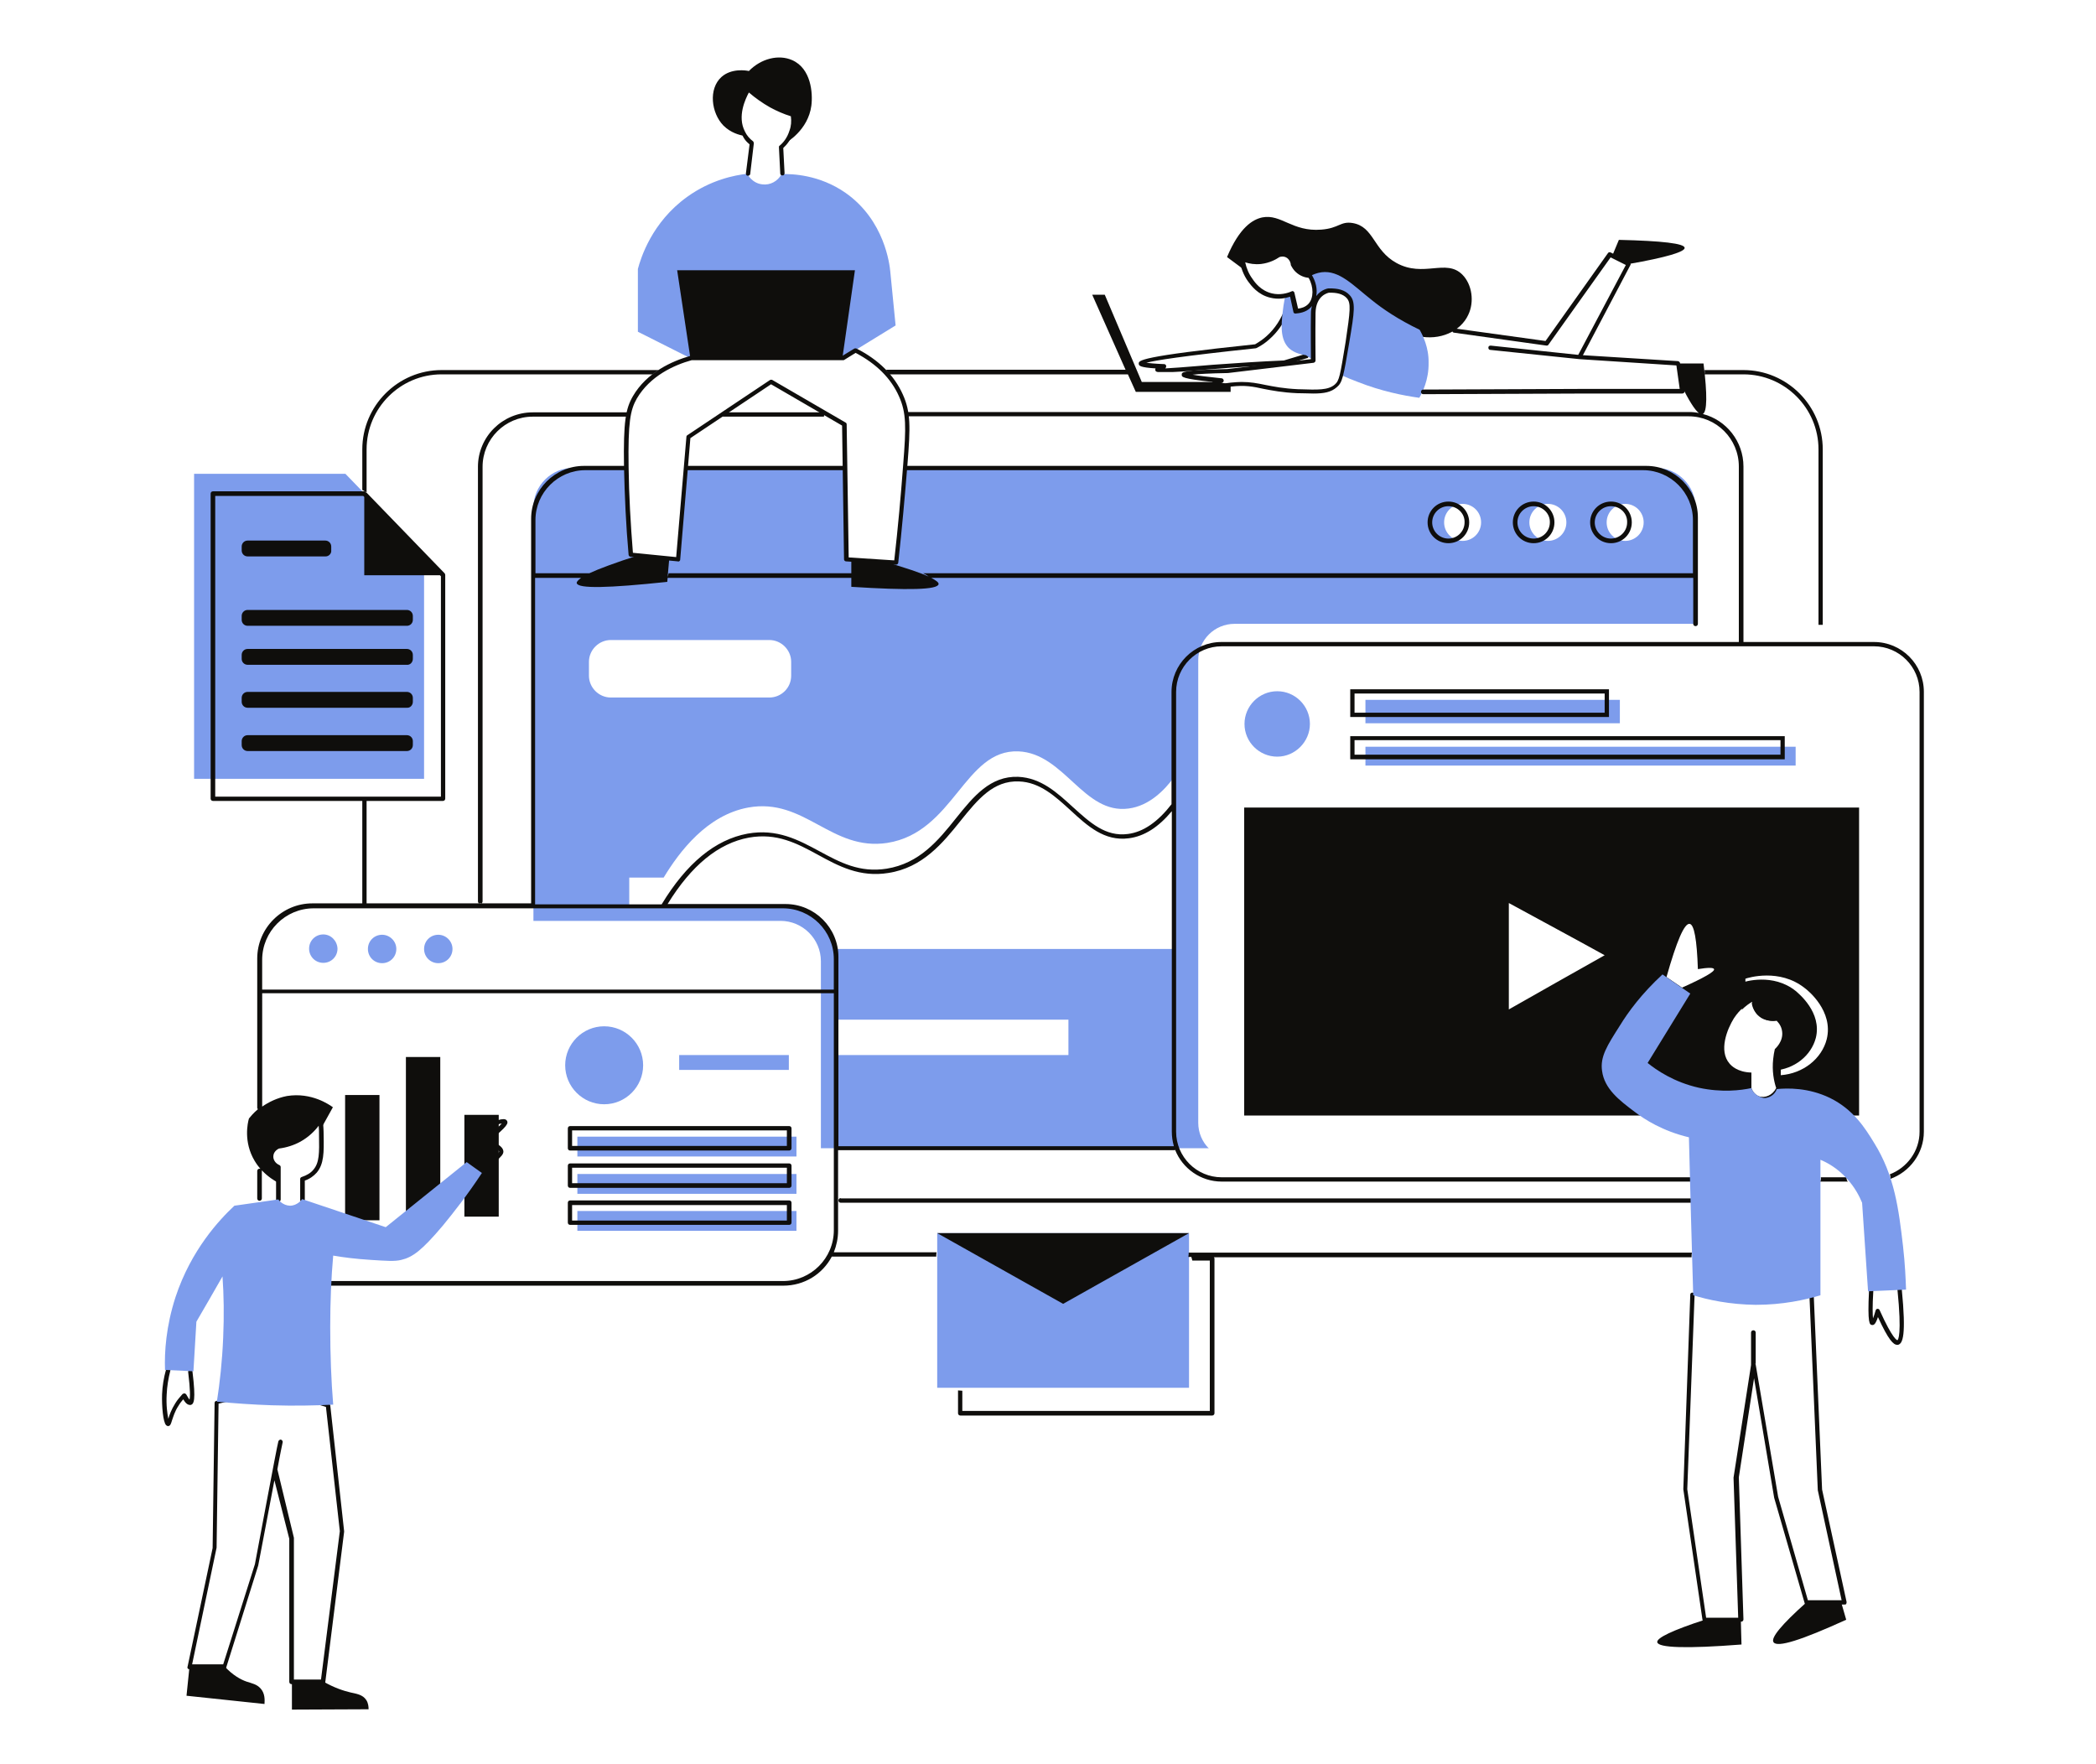 <svg version="1.0" preserveAspectRatio="xMidYMid meet" viewBox="260.87 20.836 913.043 768.328" zoomAndPan="magnify" xmlns="http://www.w3.org/2000/svg" style="max-height: 500px" width="913.043" height="768.328">
  <defs>
    <clipPath id="2292922124">
      <path clip-rule="nonzero" d="M 367.426 292.008 L 1108.73 292.008 L 1108.73 587 L 367.426 587 Z M 367.426 292.008"/>
    </clipPath>
    <clipPath id="9bea1898e2">
      <path clip-rule="nonzero" d="M 342 45 L 1099 45 L 1099 765.934 L 342 765.934 Z M 342 45"/>
    </clipPath>
    <clipPath id="52ff48c59e">
      <path clip-rule="nonzero" d="M 331.211 58 L 1091 58 L 1091 755 L 331.211 755 Z M 331.211 58"/>
    </clipPath>
  </defs>
  <rect fill-opacity="1" height="972" y="-81" fill="#ffffff" width="1728" x="-144"/>
  <rect style="fill: rgba(244, 244, 244, 0);" fill-opacity="1" height="791.367" y="6.17" width="897.204" x="271.671"/>
  <path fill-rule="nonzero" fill-opacity="1" d="M 1075.898 583.047 C 1075.465 592.258 1075.625 597.008 1076.473 597.152 C 1077.062 597.297 1077.781 595.57 1078.777 591.973 C 1082.949 601.473 1085.828 606.078 1087.57 605.645 C 1089.57 605.07 1089.859 597.441 1088.289 582.473 C 1084.102 582.613 1080.07 582.758 1075.898 583.047 Z M 334.059 617.594 C 333.34 620.039 332.621 623.637 332.328 628.242 C 332.043 634.719 333.047 641.055 334.059 641.055 C 334.781 641.055 334.922 637.312 337.797 632.707 C 338.953 630.977 340.105 629.684 340.824 628.82 C 341.977 630.977 342.836 631.984 343.414 631.84 C 344.422 631.555 344.422 627.094 343.414 618.312 Z M 469.789 531.23 C 471.66 529.934 474.105 528.207 476.562 526.191 C 479.012 524.031 479.57 523.312 479.441 522.594 C 479.285 520.004 472.668 518.562 472.094 518.418 C 479.73 512.375 481.297 510.215 481.012 509.641 C 480.449 508.633 472.668 510.789 468.496 516.691 C 465.469 520.867 465.184 525.473 465.184 527.773 C 466.621 528.926 468.211 530.078 469.789 531.23 Z M 391.055 517.125 C 387.457 519.141 384.145 519.859 381.988 520.148 C 380.262 520.867 379.109 522.305 378.82 524.031 C 378.535 526.191 379.828 528.352 381.988 529.215 L 381.988 543.32 C 382.133 543.609 383.859 545.91 387.023 546.055 C 390.336 546.199 392.355 543.465 392.496 543.32 L 392.496 534.254 C 395.52 533.391 397.102 531.805 397.965 530.797 C 400.844 527.344 400.844 522.738 400.699 515.109 C 400.699 512.23 400.41 509.926 400.27 508.344 C 398.973 510.215 396.242 514.246 391.055 517.125 Z M 826.035 138.855 C 824.898 137.844 824.305 136.699 824.02 135.977 C 824.02 135.684 823.746 133.82 822.02 132.52 C 819.988 131.227 817.828 131.945 817.699 131.945 C 816.547 132.805 813.801 134.391 809.914 134.824 C 806.184 135.258 803.305 134.246 801.996 133.672 C 802.285 135.684 802.875 139.281 805.465 142.883 C 806.602 144.613 809.352 148.352 814.52 149.504 C 818.707 150.512 822.148 149.219 823.586 148.641 C 824.176 151.23 824.738 153.824 825.312 156.27 C 826.336 156.27 829.215 155.984 831.375 153.824 C 834.254 150.797 834.539 145.473 831.66 140.871 C 830.652 141.016 828.191 140.723 826.035 138.855 Z M 1053.758 669.695 L 1050.16 585.926 L 998.469 584.918 L 995.305 669.555 L 1003.668 726.41 L 1019.5 726.41 L 1017.469 664.371 L 1025.098 615.434 L 1034.887 673.152 L 1048.129 718.922 L 1064.68 718.922 Z M 948.969 176.426 L 970.402 135.836 L 962.199 131.664 L 934.578 170.379 L 894.402 164.77 C 893.555 164.477 885.48 161.746 880.012 165.914 C 874.125 170.527 872.957 182.184 880.73 191.539 C 904.625 191.395 928.375 191.395 952.281 191.25 L 993.59 191.25 L 991.863 179.164 Z M 383.008 648.969 C 382.863 649.691 381.859 654.582 380.559 661.062 Z M 403.734 633.137 C 405.746 651.418 407.766 669.695 409.777 687.977 L 401.578 753.469 L 387.902 753.469 L 387.902 691.145 C 385.457 681.211 382.863 671.281 380.418 661.348 C 377.395 677.184 372.641 702.66 372.641 702.66 L 358.68 746.848 L 343.426 746.848 L 354.363 695.031 L 355.23 631.699 C 361.418 630.113 370.344 628.387 381.277 628.965 C 390.496 629.395 398.125 631.266 403.734 633.137 Z M 596.324 66.887 C 592.133 64.582 588.84 61.992 586.52 59.832 C 586.09 60.551 579.77 70.34 584.219 78.691 C 584.938 79.984 586.09 81.707 588.117 83.293 C 587.527 87.758 586.969 92.078 586.52 96.535 C 586.68 96.82 588.68 100.715 593 101.141 C 596.324 101.574 599.633 99.699 601.359 96.684 C 601.203 92.938 600.914 89.051 600.77 85.309 C 601.922 84.301 604.238 82.004 605.391 78.258 C 606.398 75.09 606.109 72.352 605.809 71.059 C 603.074 70.195 599.762 68.902 596.324 66.891 Z M 821.715 154.828 C 824.465 161.887 827.184 168.938 829.934 175.988 C 826.754 177 823.457 178.008 820.273 178.867 C 807.32 179.445 796.668 180.164 789.328 180.738 C 776.805 181.746 765.449 182.898 765.289 181.891 C 765.289 181.457 766.73 180.887 768.039 180.598 C 761.406 180.305 758.094 179.879 758.094 179.301 C 757.965 177.859 774.648 175.266 808.039 171.816 C 809.625 170.949 811.508 169.805 813.223 168.219 C 818.418 163.328 820.707 157.996 821.715 154.828" fill="#ffffff"/>
  <path fill-rule="nonzero" fill-opacity="1" d="M 897.859 140.438 C 890.793 133.391 881.02 141.879 869.203 135.402 C 859 129.789 859.43 119.566 850.074 117.988 C 844.734 117.121 844.16 120.289 836.398 120.867 C 823.863 121.875 818.969 113.957 810.781 115.535 C 806.59 116.402 800.832 119.855 795.379 132.809 L 803.137 138.566 C 802.418 136.699 802.145 134.969 801.984 133.82 C 803.293 134.395 806.172 135.402 809.902 134.969 C 813.789 134.543 816.535 132.957 817.688 132.09 C 817.816 131.949 819.977 131.23 822.008 132.668 C 823.734 133.82 824.008 135.836 824.008 136.121 C 824.297 136.84 824.887 137.992 826.023 139 C 828.18 141.02 830.645 141.16 831.492 141.16 C 833.363 144.039 833.938 147.348 833.363 150.082 L 834.66 150.516 C 836.688 147.781 839.41 147.348 839.41 147.348 C 842.156 147.203 845.758 147.496 847.914 149.941 C 849.195 151.234 849.641 152.82 849.484 156.133 L 878.559 167.215 C 888.059 169.375 897.141 165.195 900.453 157.996 C 903.172 152.387 902.18 144.758 897.859 140.438 Z M 807.902 171.531 Z M 760.242 178.867 C 761.555 179.016 763.84 179.301 768.031 179.449 C 768.449 179.449 768.879 179.883 768.879 180.309 C 768.879 180.742 768.75 181.027 768.449 181.32 C 771.629 181.176 776.953 180.742 782.266 180.309 C 784.582 180.168 786.871 179.883 789.188 179.734 C 799.266 179.016 809.613 178.297 820.137 177.863 L 828.77 175.27 L 821.848 157.426 C 819.977 161.742 817.258 165.629 813.789 168.652 C 812.219 170.094 810.332 171.387 808.332 172.391 C 808.176 172.391 808.031 172.539 808.031 172.539 C 775.355 175.988 763.84 177.863 760.242 178.867 Z M 767.598 183.188 C 764.848 183.188 764.273 182.762 764.129 182.043 C 764.129 181.746 764.129 181.461 764.273 181.32 C 757.523 180.887 756.934 180.168 756.934 179.301 C 756.805 177.863 756.805 176.137 807.613 170.812 C 809.34 169.805 811.055 168.652 812.492 167.355 C 816.25 164.051 819.129 159.586 820.855 154.547 C 820.984 154.113 821.285 153.973 821.703 153.973 C 822.137 153.973 822.422 154.262 822.566 154.547 L 830.773 175.703 C 830.93 175.988 830.93 176.285 830.773 176.422 C 830.645 176.711 830.484 176.855 830.211 176.855 L 820.566 179.734 L 820.266 179.734 C 809.773 180.168 799.395 180.742 789.316 181.609 C 786.871 181.746 784.582 182.043 782.422 182.18 C 774.637 182.762 770.188 183.188 767.598 183.188" fill="#0f0e0c"/>
  <path fill-rule="nonzero" fill-opacity="1" d="M 642.934 567.359 L 1020.336 567.359 C 1038.762 567.359 1054.031 552.246 1054.031 533.676 L 1054.031 216.582 C 1054.031 198.16 1038.918 182.898 1020.336 182.898 L 453.227 182.898 C 434.809 182.898 419.551 198.016 419.551 216.582 L 419.551 533.82 C 419.551 552.246 434.664 567.5 453.23 567.5 L 607.832 567.5 M 642.938 567.359 L 622.945 567.359" fill="#ffffff"/>
  <path fill-rule="nonzero" fill-opacity="1" d="M 586.367 96.539 C 581.043 97.117 570.535 99.129 560.172 106.613 C 544.77 117.695 540.02 133.242 538.738 137.992 L 538.738 165.34 L 561.609 176.855 L 627.82 176.855 C 635.609 172.105 643.223 167.355 651.008 162.609 C 650.289 154.832 649.41 147.062 648.691 139.145 C 648.402 136.121 646.246 116.836 629.262 104.887 C 617.746 96.824 605.668 96.539 601.352 96.684 C 599.625 99.852 596.312 101.574 592.988 101.145 C 588.527 100.715 586.512 96.824 586.367 96.539 Z M 669.129 625.363 L 778.824 625.363 L 778.824 558 L 669.133 558 Z M 879.277 164.477 C 869.922 160.02 863.027 155.266 858.406 151.523 C 850.363 145.191 844.316 138.43 836.531 139.434 C 834.527 139.719 832.801 140.441 831.781 141.02 C 834.242 143.898 834.801 147.922 833.219 151.234 C 831.781 154.113 828.77 156.133 825.445 156.273 C 824.887 153.68 824.297 151.098 823.734 148.645 C 822.727 148.938 821.703 149.223 820.855 149.512 C 820.566 150.516 820.266 151.957 819.977 153.977 C 819.129 160.59 818.105 167.648 821.848 171.969 C 822.727 172.973 825.016 174.984 829.766 175.566 C 830.645 176.137 831.648 176.859 832.645 177.43 C 832.645 175.273 832.5 164.77 832.645 156.992 C 832.801 148.355 839.277 147.352 839.277 147.352 C 842 147.203 845.598 147.496 847.758 149.941 C 850.203 152.387 849.641 155.84 847.484 169.66 C 846.172 177.145 845.453 181.461 844.879 184.055 C 847.195 185.207 849.641 186.215 852.363 187.219 C 862.598 191.25 871.953 193.121 879.148 194.129 C 880.43 191.828 883.309 186.359 883.18 178.871 C 883.309 172.105 880.59 166.781 879.277 164.477 Z M 345.418 227.234 L 345.418 360.09 L 445.598 360.09 L 445.598 262.645 L 411.34 227.234 Z M 982.195 521.012 L 510.512 521.012 C 501.027 521.012 493.238 513.238 493.238 503.738 L 493.238 241.918 C 493.238 232.418 501.027 224.645 510.512 224.645 L 982.195 224.645 C 991.695 224.645 999.465 232.418 999.465 241.918 L 999.465 503.594 C 999.465 513.238 991.695 521.012 982.195 521.012" fill="#7d9cec"/>
  <g clip-path="url(#2292922124)">
    <path fill-rule="nonzero" fill-opacity="1" d="M 1108.73 509.926 L 1108.73 308.414 C 1108.73 299.637 1101.66 292.582 1092.895 292.582 L 798.676 292.582 C 789.91 292.582 782.84 299.637 782.84 308.414 L 782.84 509.926 C 782.84 518.707 789.91 525.762 798.676 525.762 L 1092.895 525.762 C 1101.66 525.617 1108.73 518.562 1108.73 509.926 Z M 600.906 586.5 L 385.156 586.5 C 375.504 586.5 367.586 578.586 367.586 568.941 L 367.586 439.543 C 367.586 429.898 375.504 421.98 385.152 421.98 L 600.898 421.98 C 610.543 421.98 618.461 429.898 618.461 439.543 L 618.461 568.941 C 618.461 578.586 610.699 586.5 600.898 586.5" fill="#ffffff"/>
  </g>
  <path fill-rule="nonzero" fill-opacity="1" d="M 596.023 324.68 L 526.934 324.68 C 521.738 324.68 517.422 320.363 517.422 315.18 L 517.422 309.133 C 517.422 303.953 521.738 299.637 526.934 299.637 L 596.023 299.637 C 601.191 299.637 605.512 303.953 605.512 309.133 L 605.512 315.18 C 605.512 320.504 601.191 324.68 596.023 324.68 Z M 726.289 480.418 L 624.941 480.418 L 624.941 465.02 L 726.289 465.02 Z M 772.191 434.215 L 624.941 434.215 C 624.512 432.059 623.215 427.02 618.898 422.559 C 612.707 416.078 604.66 415.648 602.918 415.648 L 534.98 415.648 L 534.98 403.125 L 549.965 403.125 C 556.859 391.754 568.809 375.922 586.801 372.609 C 611.426 368.148 622.941 391.754 647.41 388.012 C 676.473 383.406 680.949 347.133 704.539 348.141 C 724.547 349.004 732.895 375.633 752.484 373.043 C 761.555 371.891 768.316 364.84 772.191 359.512 Z M 976.867 248.395 C 976.867 252.855 973.27 256.453 968.824 256.453 C 964.348 256.453 960.746 252.855 960.746 248.395 C 960.746 243.93 964.348 240.332 968.824 240.332 C 973.27 240.332 976.867 243.93 976.867 248.395 Z M 935.125 240.332 C 930.68 240.332 927.082 243.93 927.082 248.395 C 927.082 252.855 930.68 256.453 935.125 256.453 C 939.602 256.453 943.203 252.855 943.203 248.395 C 943.203 243.93 939.602 240.332 935.125 240.332 Z M 906.051 248.395 C 906.051 252.855 902.453 256.453 897.992 256.453 C 893.543 256.453 889.945 252.855 889.945 248.395 C 889.945 243.93 893.543 240.332 897.992 240.332 C 902.453 240.332 906.051 243.93 906.051 248.395" fill="#ffffff"/>
  <path fill-rule="nonzero" fill-opacity="1" d="M 478.125 550.805 L 463.164 550.805 L 463.164 506.473 L 478.125 506.473 Z M 452.656 553.109 L 437.688 553.109 L 437.688 481.285 L 452.656 481.285 Z M 426.172 552.387 L 411.203 552.387 L 411.203 497.836 L 426.172 497.836 Z M 1056.617 473.512 C 1054.461 482.004 1046.383 488.48 1036.598 489.199 C 1036.598 487.473 1036.598 485.746 1036.754 483.875 C 1036.883 482.148 1037.188 480.562 1037.605 479.125 C 1037.906 478.836 1041.633 475.672 1041.074 470.777 C 1040.625 467.754 1038.914 466.027 1038.195 465.305 C 1037.473 465.449 1034.004 466.027 1030.84 463.867 C 1026.809 461.277 1026.391 456.812 1026.234 456.238 C 1024.953 456.957 1023.082 458.254 1021.195 460.125 L 1021.195 447.172 C 1022.359 446.738 1036.035 442.566 1046.961 451.199 C 1048.398 452.207 1059.625 461.277 1056.617 473.512 Z M 918.137 460.555 L 918.137 414.207 C 932.113 421.836 946.074 429.32 959.879 436.949 C 945.918 444.867 931.953 452.641 918.137 460.555 Z M 802.855 372.609 L 802.855 506.762 L 1070.711 506.762 L 1070.711 372.609 L 802.855 372.609" fill="#0f0e0c"/>
  <path fill-rule="nonzero" fill-opacity="1" d="M 604.504 480.418 L 556.73 480.418 L 556.73 486.898 L 604.504 486.898 Z M 524.055 467.898 C 514.699 467.898 507.07 475.527 507.07 484.883 C 507.07 494.238 514.699 501.867 524.055 501.867 C 533.414 501.867 541.027 494.238 541.027 484.883 C 541.027 475.527 533.414 467.898 524.055 467.898 Z M 451.789 428.027 C 448.34 428.027 445.605 430.762 445.605 434.215 C 445.605 437.672 448.34 440.406 451.789 440.406 C 455.25 440.406 457.98 437.672 457.98 434.215 C 457.98 430.762 455.102 428.027 451.789 428.027 Z M 427.32 428.027 C 423.871 428.027 421.137 430.762 421.137 434.215 C 421.137 437.672 423.871 440.406 427.32 440.406 C 430.781 440.406 433.512 437.672 433.512 434.215 C 433.512 430.762 430.633 428.027 427.32 428.027 Z M 401.703 427.883 C 398.246 427.883 395.516 430.617 395.516 434.07 C 395.516 437.527 398.246 440.262 401.703 440.262 C 405.156 440.262 407.891 437.527 407.891 434.07 C 407.75 430.617 405.012 427.883 401.703 427.883 Z M 1043.074 346.125 L 855.668 346.125 L 855.668 354.332 L 1043.074 354.332 Z M 966.5 325.688 L 855.668 325.688 L 855.668 335.906 L 966.5 335.906 Z M 817.25 321.945 C 809.336 321.945 802.988 328.422 802.988 336.195 C 802.988 344.113 809.465 350.445 817.25 350.445 C 825.008 350.445 831.484 343.969 831.484 336.195 C 831.484 328.422 825.168 321.945 817.25 321.945 Z M 607.82 548.359 L 512.379 548.359 L 512.379 556.996 L 607.82 556.996 Z M 607.82 532.238 L 512.379 532.238 L 512.379 540.875 L 607.82 540.875 Z M 607.82 524.609 L 512.379 524.609 L 512.379 515.973 L 607.82 515.973 L 607.82 524.609" fill="#7d9cec"/>
  <path fill-rule="nonzero" fill-opacity="1" d="M 993.578 451.059 C 1003.207 446.738 1007.973 444.004 1007.527 442.996 C 1007.254 442.277 1004.938 442.277 1000.488 442.996 C 1000.059 430.188 998.891 423.566 996.891 423.277 C 994.574 422.988 991.262 430.762 986.812 446.449 Z M 1027.836 464.012 C 1030.844 465.883 1033.883 465.449 1034.602 465.305 C 1035.164 465.883 1036.891 467.465 1037.191 470.199 C 1037.754 474.52 1034.312 477.543 1034.012 477.828 C 1033.723 479.125 1033.438 480.562 1033.293 482.148 C 1032.715 487.328 1033.594 491.789 1034.602 494.812 C 1033.004 497.98 1029.691 499.277 1027.117 498.41 C 1024.801 497.547 1023.938 495.246 1023.805 494.812 L 1023.805 488.047 C 1017.602 487.906 1014.883 484.883 1014.293 484.164 C 1009.414 478.547 1013.285 469.047 1016.164 464.441 C 1018.77 460.414 1022.078 458.109 1023.938 456.957 C 1023.805 457.535 1024.238 461.707 1027.836 464.012" fill="#ffffff"/>
  <path fill-rule="nonzero" fill-opacity="1" d="M 561.609 176.855 C 555.133 178.582 543.328 183.047 537.012 193.984 C 533.973 199.312 532.98 204.781 533.254 224.211 C 533.414 234.145 533.973 247.098 535.27 262.5 C 542.18 263.219 548.941 263.793 555.852 264.516 L 560.457 211.113 L 596.441 187.078 L 628.41 205.645 L 629.262 264.516 L 651.008 265.953 C 652.723 249.688 654.016 235.297 655.039 223.203 C 656.176 207.516 656.48 200.75 653.012 193.266 C 648.129 182.613 639.047 176.711 633.289 173.691 L 627.82 176.855 Z M 848.043 149.941 C 850.492 152.535 849.914 155.84 847.758 169.66 C 845.324 184.773 844.879 186.785 842.574 188.805 C 839.41 191.539 834.961 191.395 826.168 191.105 C 811.629 190.531 808.621 186.934 797.105 188.086 C 793.348 188.52 788.598 189.379 788.469 188.805 C 788.312 188.371 790.758 187.219 792.918 186.359 C 782.121 185.348 776.668 184.488 776.668 183.766 C 776.668 183.047 782.984 182.613 795.664 182.328 L 832.93 177.863 C 832.93 177.863 832.801 165.773 832.93 157.137 C 833.09 148.504 839.566 147.496 839.566 147.496 C 842.289 147.348 845.887 147.637 848.043 149.941" fill="#ffffff"/>
  <path fill-rule="nonzero" fill-opacity="1" d="M 891.816 241.34 C 887.914 241.34 884.75 244.508 884.75 248.395 C 884.75 252.281 887.914 255.445 891.816 255.445 C 895.703 255.445 898.855 252.281 898.855 248.395 C 899.012 244.508 895.703 241.34 891.816 241.34 Z M 891.816 257.461 C 886.777 257.461 882.746 253.43 882.746 248.395 C 882.746 243.355 886.777 239.324 891.816 239.324 C 896.855 239.324 900.871 243.355 900.871 248.395 C 900.871 253.43 896.855 257.461 891.816 257.461" fill="#0f0e0c"/>
  <path fill-rule="nonzero" fill-opacity="1" d="M 928.938 241.34 C 925.051 241.34 921.883 244.508 921.883 248.395 C 921.883 252.281 925.051 255.445 928.938 255.445 C 932.84 255.445 936.004 252.281 936.004 248.395 C 936.133 244.508 932.84 241.34 928.938 241.34 Z M 928.938 257.461 C 923.898 257.461 919.883 253.43 919.883 248.395 C 919.883 243.355 923.898 239.324 928.938 239.324 C 933.977 239.324 938.004 243.355 938.004 248.395 C 938.004 253.43 933.977 257.461 928.938 257.461" fill="#0f0e0c"/>
  <path fill-rule="nonzero" fill-opacity="1" d="M 962.633 241.34 C 958.746 241.34 955.566 244.508 955.566 248.395 C 955.566 252.281 958.746 255.445 962.633 255.445 C 966.504 255.445 969.672 252.281 969.672 248.395 C 969.828 244.508 966.664 241.34 962.633 241.34 Z M 962.633 257.461 C 957.594 257.461 953.551 253.43 953.551 248.395 C 953.551 243.355 957.594 239.324 962.633 239.324 C 967.672 239.324 971.699 243.355 971.699 248.395 C 971.699 253.43 967.672 257.461 962.633 257.461" fill="#0f0e0c"/>
  <g clip-path="url(#9bea1898e2)">
    <path fill-rule="nonzero" fill-opacity="1" d="M 997.738 568.367 C 997.738 567.789 997.738 567.07 997.898 566.496 L 778.668 566.496 C 778.668 567.07 778.668 567.789 778.523 568.367 L 779.832 568.367 C 779.961 568.941 780.105 569.371 780.266 569.949 L 787.879 569.949 L 787.879 635.441 L 680.07 635.441 L 680.07 626.66 C 679.508 626.66 678.789 626.516 678.199 626.516 L 678.199 636.449 C 678.199 637.023 678.629 637.457 679.207 637.457 L 788.902 637.457 C 789.461 637.457 789.91 637.023 789.91 636.449 L 789.91 569.086 C 789.91 568.797 789.75 568.652 789.621 568.508 L 997.738 568.508 Z M 1003.496 726.41 C 989.391 731.016 982.496 734.324 982.785 736.195 C 983.215 738.645 995.449 739.074 1019.488 737.203 C 1019.328 733.605 1019.328 730.008 1019.199 726.41 Z M 1035.035 465.449 C 1035.594 466.027 1037.32 467.609 1037.609 470.344 C 1038.199 474.664 1034.73 477.684 1034.441 477.973 C 1034.156 479.27 1033.883 480.707 1033.723 482.293 C 1033.594 484.02 1033.594 485.602 1033.594 487.184 C 1042.52 486.609 1049.844 480.707 1051.875 472.934 C 1054.594 461.852 1044.391 453.648 1043.078 452.496 C 1033.164 444.578 1020.77 448.465 1019.617 448.898 L 1019.617 460.699 C 1021.359 458.973 1023.086 457.82 1024.078 457.246 C 1024.078 457.82 1024.527 461.852 1028.254 464.301 C 1031.277 466.027 1034.312 465.594 1035.035 465.449 Z M 627.102 542.746 C 626.539 542.746 626.094 543.176 626.094 543.754 C 626.094 544.328 626.539 544.762 627.102 544.762 L 996.73 544.762 C 1003.93 544.762 1010.562 541.594 1015.172 535.98 C 1015.445 535.547 1015.445 534.973 1015.012 534.684 C 1014.578 534.395 1014.004 534.395 1013.73 534.828 C 1009.543 540.012 1003.367 542.887 996.891 542.887 L 627.102 542.887 Z M 778.824 558.004 L 669.133 558.004 L 723.973 588.805 Z M 510.082 520.004 L 603.641 520.004 L 603.641 513.238 L 510.082 513.238 Z M 508.223 521.012 L 508.223 512.375 C 508.223 511.797 508.641 511.367 509.23 511.367 L 604.66 511.367 C 605.223 511.367 605.668 511.797 605.668 512.375 L 605.668 521.012 C 605.668 521.586 605.223 522.02 604.66 522.02 L 509.23 522.02 C 508.641 522.02 508.223 521.586 508.223 521.012 Z M 959.883 322.953 L 850.922 322.953 L 850.922 331.301 L 959.883 331.301 Z M 961.754 321.082 L 961.754 333.172 L 849.051 333.172 L 849.051 321.082 Z M 1047.684 718.922 C 1036.891 728.566 1032.156 734.324 1033.438 736.195 C 1035.035 738.645 1045.527 735.332 1065.102 726.41 C 1064.383 723.961 1063.664 721.371 1062.941 718.922 Z M 510.082 552.531 L 603.641 552.531 L 603.641 545.766 L 510.082 545.766 Z M 508.223 544.762 C 508.223 544.184 508.641 543.754 509.23 543.754 L 604.66 543.754 C 605.223 543.754 605.668 544.184 605.668 544.762 L 605.668 553.395 C 605.668 553.973 605.223 554.402 604.66 554.402 L 509.23 554.402 C 508.641 554.402 508.223 553.973 508.223 553.395 Z M 1065.102 533.676 L 1054.031 533.676 C 1054.164 534.254 1054.031 534.973 1053.746 535.547 L 1065.82 535.547 C 1065.391 535.117 1065.262 534.684 1065.262 534.109 C 1065.262 533.965 1065.102 533.82 1065.102 533.676 Z M 510.082 536.266 L 603.641 536.266 L 603.641 529.504 L 510.082 529.504 Z M 508.223 528.641 C 508.223 528.062 508.641 527.633 509.23 527.633 L 604.66 527.633 C 605.223 527.633 605.668 528.062 605.668 528.641 L 605.668 537.273 C 605.668 537.852 605.223 538.281 604.66 538.281 L 509.23 538.281 C 508.641 538.281 508.223 537.852 508.223 537.273 Z M 772.191 520.004 C 771.629 517.988 771.328 515.973 771.328 513.812 L 771.328 374.195 C 765.57 381.102 759.395 385.133 752.613 385.996 C 741.965 387.438 734.492 380.527 727.297 373.906 C 720.66 367.859 713.895 361.527 704.699 361.238 C 693.602 360.809 686.836 369.012 679.207 378.512 C 671.594 388.012 662.797 398.809 647.844 401.109 C 635.449 403.125 626.094 398.086 617.184 393.195 C 607.957 388.156 599.191 383.551 587.086 385.711 C 573.844 388.156 562.043 397.801 551.691 414.641 L 603.062 414.641 C 615.746 414.641 626.094 425.004 626.094 437.672 L 626.094 520.148 L 772.191 520.148 Z M 624.094 438.68 C 624.094 426.445 614.148 416.512 601.914 416.512 L 397.523 416.512 C 385.152 416.512 375.074 426.586 375.074 438.965 L 375.074 451.922 L 624.086 451.922 Z M 452.938 368.004 L 452.938 271.855 L 452.504 271.422 L 419.547 271.422 L 419.547 237.309 L 419.113 236.879 L 354.625 236.879 L 354.625 367.859 L 452.938 367.859 Z M 1098.926 322.234 L 1098.926 513.812 C 1098.926 523.312 1092.738 531.375 1084.262 534.395 C 1084.391 533.676 1084.391 533.102 1084.102 532.383 C 1091.586 529.504 1097.055 522.305 1097.055 513.812 L 1097.055 322.234 C 1097.055 311.293 1088.133 302.371 1077.191 302.371 L 793.062 302.371 C 782.121 302.371 773.199 311.293 773.199 322.234 L 773.199 513.812 C 773.199 524.754 782.121 533.676 793.062 533.676 L 997.453 533.676 C 997.18 534.254 997.18 534.973 997.309 535.547 L 793.062 535.547 C 783.863 535.547 775.945 529.789 772.766 521.73 C 772.637 521.875 772.477 521.875 772.191 521.875 L 625.949 521.875 L 625.949 556.996 C 625.949 560.305 625.23 563.473 624.094 566.352 L 668.844 566.352 C 668.715 566.926 668.715 567.645 668.715 568.223 L 623.215 568.223 C 619.184 575.852 611.27 580.887 602.07 580.887 L 405.008 580.887 C 404.438 580.887 404.004 580.457 404.004 579.879 C 404.004 579.305 404.438 578.871 405.012 578.871 L 601.918 578.871 C 614.152 578.871 624.098 568.941 624.098 556.707 L 624.098 453.504 L 375.086 453.504 L 375.082 502.875 C 377.812 501.004 381.414 499.133 385.875 498.27 C 396.672 496.539 404.441 502.152 405.883 503.16 L 400.695 512.52 L 400.559 512.66 C 400.41 510.789 400.27 509.207 400.125 507.91 C 398.973 509.926 396.094 513.957 391.055 516.836 C 387.457 518.852 384.145 519.57 381.984 519.859 C 380.258 520.578 379.105 522.02 378.82 523.746 C 378.535 525.902 379.824 528.062 381.984 528.926 L 381.984 535.98 C 380.547 535.262 377.668 533.531 374.934 530.652 L 374.934 542.887 C 374.934 543.465 374.5 543.895 373.93 543.895 C 373.348 543.895 372.922 543.465 372.922 542.887 L 372.922 530.941 C 372.922 530.367 373.348 529.934 373.93 529.934 C 374.07 529.934 374.215 529.934 374.359 530.078 C 373.496 529.07 372.629 527.918 371.77 526.48 C 366.871 518.273 368.746 509.926 369.324 508.055 C 369.898 507.336 371.191 505.754 373.211 504.027 C 373.062 503.883 372.922 503.594 372.922 503.449 L 372.922 438.391 C 372.922 425.148 383.715 414.352 396.957 414.352 L 418.688 414.352 L 418.688 369.73 L 353.629 369.73 C 353.059 369.73 352.625 369.301 352.625 368.727 L 352.625 235.871 C 352.625 235.297 353.059 234.863 353.629 234.863 L 419.555 234.863 C 419.844 234.863 419.988 235.008 420.273 235.152 L 454.535 270.559 C 454.672 270.703 454.82 270.992 454.82 271.277 L 454.82 368.727 C 454.82 369.301 454.387 369.73 453.812 369.73 L 420.562 369.73 L 420.562 414.352 L 492.238 414.352 L 492.238 246.809 C 492.238 234.145 502.602 223.781 515.266 223.781 L 533.258 223.781 C 533.258 224.355 533.418 225.074 533.547 225.652 L 515.844 225.652 C 503.91 225.652 494.121 235.438 494.121 247.387 L 494.121 270.559 L 517.582 270.559 C 521.902 268.543 528.941 265.953 538.742 262.785 C 543.336 263.219 547.812 263.652 552.418 264.082 C 552.129 266.816 551.969 269.551 551.695 272.285 C 551.828 271.711 551.969 271.137 552.129 270.559 L 631.711 270.559 L 631.711 264.656 C 636.75 264.945 641.789 265.379 646.824 265.664 C 655.461 268.258 661.652 270.273 665.406 272 C 664.688 271.422 663.969 270.992 662.961 270.559 L 998.332 270.559 L 998.332 247.387 C 998.332 235.438 988.547 225.652 976.586 225.652 L 655.172 225.652 C 655.332 225.074 655.332 224.355 655.332 223.781 L 978.023 223.781 C 990.418 223.781 1000.492 233.855 1000.492 246.234 L 1000.492 292.582 C 1000.492 293.156 1000.062 293.59 999.473 293.59 C 998.895 293.59 998.465 293.156 998.465 292.582 L 998.465 272.574 L 666.559 272.574 C 668.719 273.727 669.855 274.59 669.727 275.309 C 669.277 277.758 656.613 278.043 631.711 276.461 L 631.711 272.574 L 551.695 272.574 C 551.695 273.148 551.539 273.727 551.539 274.301 C 525.789 277.035 512.676 277.324 512.113 274.879 C 511.957 274.301 512.676 273.582 513.984 272.574 L 493.965 272.574 L 493.965 414.785 L 549.09 414.785 C 559.887 396.938 572.41 386.574 586.516 383.98 C 599.324 381.68 608.68 386.715 617.75 391.609 C 626.816 396.504 635.309 401.109 647.129 399.238 C 661.363 396.938 669.566 387.004 677.355 377.219 C 684.969 367.719 692.309 358.793 704.398 359.227 C 714.348 359.656 721.383 366.133 728.293 372.469 C 735.648 379.09 742.414 385.422 752.203 384.125 C 758.965 383.262 765.285 378.801 771.199 371.172 L 771.199 322.234 C 771.199 310.285 780.988 300.5 792.922 300.5 L 1018.328 300.5 L 1018.328 224.066 C 1018.328 211.977 1008.539 202.188 996.461 202.188 L 656.18 202.188 C 656.18 201.613 656.051 200.895 655.895 200.316 L 996.734 200.316 C 998.176 200.316 999.613 200.461 1000.91 200.75 C 999.055 199.312 996.461 195.137 993.137 188.371 C 992.707 185.348 992.273 182.18 991.855 179.164 L 1002.941 179.164 C 1004.652 192.832 1004.508 200.176 1002.652 201.184 C 1012.855 203.773 1020.344 213.129 1020.344 224.066 L 1020.344 300.5 L 1077.195 300.5 C 1089.301 300.5 1098.93 310.285 1098.93 322.234 Z M 413.512 758.074 C 410.488 757.355 406.457 756.059 401.711 753.324 L 388.035 753.324 L 388.035 765.559 C 399.121 765.559 410.348 765.414 421.43 765.414 C 421.43 764.266 421.281 762.68 420.422 761.387 C 418.836 758.938 415.957 758.648 413.512 758.074 Z M 850.922 349.582 L 1036.473 349.582 L 1036.473 343.246 L 850.922 343.246 Z M 849.051 341.52 L 1038.328 341.52 L 1038.328 351.598 L 849.051 351.598 Z M 584.926 79.988 C 584.641 79.555 584.352 79.129 584.207 78.695 C 579.762 70.344 586.078 60.555 586.512 59.836 C 588.957 61.996 592.125 64.586 596.312 66.895 C 599.754 68.758 603.062 70.059 605.668 70.918 C 605.941 72.355 606.102 75.098 605.223 78.113 C 604.504 80.422 603.352 82.293 602.344 83.586 C 603.641 82.867 612.867 77.543 614.305 66.895 C 615.023 61.273 614.148 50.625 605.941 47.027 C 600.043 44.438 592.426 46.309 587.086 51.777 C 585.949 51.488 579.473 50.48 575.156 54.363 C 569.398 59.551 570.68 70.059 576.004 75.531 C 579.172 78.695 583.07 79.699 584.926 79.988 Z M 560.172 225.652 L 628.828 225.652 L 628.828 223.781 L 560.457 223.781 C 560.457 224.355 560.328 225.074 560.172 225.652 Z M 1020.336 183.906 C 1038.328 183.906 1053.027 198.59 1053.027 216.582 L 1053.027 293.016 L 1054.883 293.016 L 1054.883 216.582 C 1054.883 197.582 1039.352 182.043 1020.336 182.043 L 1003.367 182.043 C 1003.496 182.613 1003.496 183.332 1003.496 183.906 Z M 994.73 128.785 C 994.574 126.91 985.074 125.758 966.074 125.324 L 963.195 132.234 L 970.391 135.836 C 986.816 132.957 994.859 130.512 994.73 128.785 Z M 647.844 183.48 C 647.973 183.621 647.973 183.766 648.129 183.906 L 752.195 183.906 L 755.637 191.539 L 796.945 191.539 L 796.945 188.371 L 791.348 187.219 L 758.242 187.219 L 742.121 149.223 L 736.652 149.223 L 751.176 181.895 L 646.82 181.895 C 647.254 182.469 647.539 182.898 647.844 183.48 Z M 627.82 176.855 L 633.289 138.566 L 555.852 138.566 L 561.609 176.855 Z M 368.172 753.324 C 365.727 752.461 362.27 750.59 358.816 746.848 L 343.414 746.848 L 342.117 759.516 C 353.492 760.664 364.715 761.961 376.09 763.113 C 376.23 761.098 376.23 758.508 374.504 756.492 C 372.777 754.477 370.766 754.188 368.172 753.324 Z M 420.562 216.582 C 420.562 198.59 435.242 183.906 453.234 183.906 L 545.223 183.906 C 546.07 183.188 546.789 182.613 547.812 182.043 L 453.234 182.043 C 434.238 182.043 418.691 197.582 418.691 216.582 L 418.691 234.289 C 419.41 234.574 419.988 235.008 420.562 235.582 Z M 469.07 224.211 L 469.07 413.488 C 469.07 414.066 469.5 414.496 470.082 414.496 C 470.656 414.496 471.086 414.066 471.086 413.488 L 471.086 224.211 C 471.086 212.121 480.883 202.332 492.957 202.332 L 534.137 202.332 C 534.266 201.758 534.426 201.039 534.555 200.461 L 492.957 200.461 C 479.73 200.461 469.066 211.113 469.066 224.211 Z M 619.914 201.324 C 619.914 201.613 619.785 202.047 619.785 202.332 L 575.453 202.332 C 576.172 201.758 576.891 201.184 577.453 200.461 L 618.762 200.461 C 619.066 200.75 619.484 201.039 619.914 201.324 Z M 628.262 223.781 L 560.18 223.781 L 560.18 225.652 L 628.117 225.652 C 628.117 225.074 628.117 224.355 628.262 223.781 Z M 440.711 345.406 L 440.711 343.68 C 440.711 342.242 439.559 341.09 438.121 341.09 L 368.746 341.09 C 367.305 341.09 366.152 342.242 366.152 343.68 L 366.152 345.406 C 366.152 346.848 367.305 347.996 368.746 347.996 L 438.121 347.996 C 439.559 347.996 440.711 346.848 440.711 345.406 Z M 440.711 326.551 L 440.711 324.824 C 440.711 323.383 439.559 322.234 438.121 322.234 L 368.746 322.234 C 367.305 322.234 366.152 323.383 366.152 324.824 L 366.152 326.551 C 366.152 327.992 367.305 329.141 368.746 329.141 L 438.121 329.141 C 439.559 329.285 440.711 327.992 440.711 326.551 Z M 440.711 307.84 L 440.711 306.113 C 440.711 304.672 439.559 303.52 438.121 303.52 L 368.746 303.52 C 367.305 303.52 366.152 304.672 366.152 306.113 L 366.152 307.84 C 366.152 309.277 367.305 310.43 368.746 310.43 L 438.121 310.43 C 439.559 310.574 440.711 309.277 440.711 307.84 Z M 440.711 290.855 L 440.711 289.129 C 440.711 287.688 439.559 286.535 438.121 286.535 L 368.746 286.535 C 367.305 286.535 366.152 287.688 366.152 289.129 L 366.152 290.855 C 366.152 292.293 367.305 293.445 368.746 293.445 L 438.121 293.445 C 439.559 293.445 440.711 292.293 440.711 290.855 Z M 402.715 263.219 L 368.746 263.219 C 367.305 263.219 366.152 262.066 366.152 260.629 L 366.152 258.902 C 366.152 257.461 367.305 256.309 368.746 256.309 L 402.57 256.309 C 404.008 256.309 405.16 257.461 405.16 258.902 L 405.16 260.629 C 405.309 261.922 404.156 263.219 402.715 263.219" fill="#0f0e0c"/>
  </g>
  <g clip-path="url(#52ff48c59e)">
    <path fill-rule="nonzero" fill-opacity="1" d="M 652.449 193.41 C 648.98 185.641 642.645 179.301 633.578 174.551 L 628.699 177.574 C 628.539 177.723 628.41 177.723 628.254 177.723 L 562.199 177.723 C 554.414 179.883 544.051 184.625 538.293 194.418 C 535.414 199.453 534.422 204.781 534.695 224.211 C 534.852 236.59 535.57 249.113 536.578 261.637 L 555.422 263.508 L 559.883 211.113 C 559.883 210.824 560.039 210.539 560.328 210.395 L 596.312 186.359 C 596.586 186.211 597.031 186.211 597.305 186.359 L 629.262 204.926 C 629.547 205.066 629.691 205.355 629.691 205.789 L 630.57 263.652 L 650.418 264.945 C 652.004 250.984 653.297 236.879 654.32 223.059 C 655.602 206.938 655.758 200.75 652.449 193.41 Z M 654.16 192.691 C 657.617 200.316 657.484 206.797 656.176 223.059 C 655.039 237.168 653.73 251.703 652.16 265.953 C 652.16 266.387 651.73 266.816 651.141 266.816 L 629.418 265.379 C 628.973 265.379 628.539 264.945 628.539 264.516 L 627.691 206.219 L 596.746 188.227 L 561.609 211.688 L 557.164 264.656 C 557.164 264.945 557.004 265.09 556.859 265.234 C 556.73 265.379 556.441 265.523 556.141 265.379 L 535.57 263.363 C 535.141 263.363 534.695 262.93 534.695 262.5 C 533.543 249.688 532.98 236.879 532.691 224.211 C 532.391 204.348 533.414 198.879 536.578 193.41 C 542.609 183.047 553.562 178.148 561.609 175.852 L 627.82 175.852 L 633.016 172.684 C 633.289 172.539 633.578 172.539 634.012 172.684 C 643.652 177.578 650.418 184.34 654.16 192.691 Z M 481.727 509.062 C 481.438 508.633 481.004 508.344 480.285 508.344 L 480.156 508.344 C 477.566 508.344 471.367 510.934 467.484 516.117 C 464.605 520.145 464.023 524.754 464.023 527.773 C 464.023 528.352 464.457 528.781 465.035 528.641 C 465.609 528.641 466.043 528.207 465.898 527.633 C 465.898 524.895 466.332 520.723 468.922 517.125 C 472.09 512.66 477.406 510.504 479.438 510.215 C 478.715 511.078 476.688 513.094 471.223 517.41 C 470.934 517.699 470.793 517.988 470.934 518.418 C 471.082 518.707 471.367 518.996 471.656 519.141 C 474.82 519.859 478.125 521.297 478.285 522.449 C 478.285 522.883 477.566 523.746 475.68 525.328 C 473.527 527.199 471.367 528.781 469.062 530.367 C 468.637 530.652 468.488 531.23 468.777 531.66 C 468.922 531.949 469.211 532.094 469.496 532.094 C 469.645 532.094 469.93 532.094 470.074 531.949 C 472.375 530.367 474.68 528.641 476.844 526.77 C 479.277 524.609 480.156 523.602 480.156 522.449 C 479.996 520.004 476.559 518.562 473.961 517.844 C 482.156 511.367 482.316 510.07 481.727 509.062 Z M 992.703 179.016 C 992.703 178.582 992.27 178.297 991.852 178.148 L 950.398 175.562 L 971.109 136.27 C 971.27 135.98 971.27 135.836 971.109 135.547 C 970.98 135.262 970.824 135.113 970.68 134.969 L 962.477 130.797 C 962.043 130.648 961.625 130.648 961.324 131.082 L 934.121 169.375 L 894.535 163.902 C 893.977 163.754 893.543 164.188 893.543 164.77 C 893.387 165.34 893.816 165.773 894.391 165.773 L 934.566 171.387 C 934.996 171.387 935.285 171.246 935.414 170.953 L 962.477 132.957 L 969.109 136.27 L 948.367 175.418 L 910.227 171.387 C 909.648 171.387 909.219 171.672 909.219 172.25 C 909.219 172.824 909.504 173.258 910.098 173.258 L 948.957 177.289 L 991.133 180.023 L 992.57 190.242 L 952.398 190.242 L 880.863 190.531 C 880.301 190.531 879.867 190.961 879.867 191.539 C 879.867 192.113 880.301 192.547 880.863 192.547 L 952.398 192.258 L 993.711 192.258 C 994.012 192.258 994.301 192.113 994.43 191.969 C 994.574 191.824 994.73 191.539 994.73 191.25 Z M 1023.805 615.145 Z M 1054.594 669.695 L 1065.262 718.637 C 1065.262 718.922 1065.262 719.211 1065.102 719.5 C 1064.957 719.789 1064.672 719.789 1064.383 719.789 L 1047.828 719.789 C 1047.398 719.789 1046.965 719.5 1046.965 719.066 L 1033.723 673.297 L 1024.957 621.191 L 1018.324 664.371 L 1020.336 726.266 C 1020.336 726.551 1020.207 726.84 1020.051 726.984 C 1019.922 727.129 1019.617 727.273 1019.328 727.273 L 1003.496 727.273 C 1003.066 727.273 1002.648 726.984 1002.488 726.41 L 994.141 669.555 L 997.18 584.773 C 997.18 584.199 997.609 583.91 998.172 583.91 C 998.746 583.91 999.051 584.344 999.051 584.918 L 995.867 669.555 L 1004.086 725.543 L 1018.051 725.543 L 1016.02 664.516 L 1023.648 615.434 L 1023.648 601.328 C 1023.648 600.75 1024.078 600.32 1024.656 600.32 C 1025.246 600.32 1025.676 600.75 1025.676 601.328 L 1025.676 615.434 L 1025.676 615.289 C 1025.676 615 1025.52 614.855 1025.375 614.715 L 1025.676 615.289 L 1025.676 615.578 L 1025.676 615.289 L 1035.449 672.863 L 1048.406 717.918 L 1063.102 717.918 L 1052.723 669.984 L 1049.125 586.07 C 1049.125 585.492 1049.559 585.062 1049.988 585.062 C 1050.562 585.062 1050.996 585.492 1050.996 585.926 Z M 1089.297 582.328 C 1089.297 581.75 1088.707 581.465 1088.289 581.465 C 1087.699 581.465 1087.414 582.039 1087.414 582.473 C 1089.426 602.477 1087.699 604.492 1087.414 604.637 C 1087.27 604.637 1085.41 604.352 1079.652 591.539 C 1079.496 591.109 1079.062 590.965 1078.777 590.965 C 1078.344 590.965 1078.055 591.25 1077.914 591.684 C 1077.496 593.266 1077.062 594.418 1076.773 595.137 C 1076.617 593.555 1076.473 590.242 1076.906 583.191 C 1076.906 582.613 1076.473 582.184 1076.055 582.184 C 1075.465 582.039 1075.035 582.613 1075.035 583.047 C 1074.312 597.73 1075.336 597.871 1076.344 598.016 C 1077.191 598.16 1077.914 597.586 1078.934 594.562 C 1083.539 604.637 1085.699 606.652 1087.27 606.652 L 1087.699 606.652 C 1089.73 606.078 1091.297 602.766 1089.297 582.328 Z M 847.484 150.66 C 845.887 148.934 843.293 148.215 839.695 148.355 C 839.121 148.5 834.082 149.652 833.938 157.137 C 833.809 165.773 833.938 177.723 833.938 177.859 C 833.938 178.293 833.652 178.727 833.09 178.867 L 795.797 183.332 C 787.461 183.48 782.84 183.766 780.395 184.051 C 782.555 184.484 786.441 184.918 793.062 185.637 C 793.508 185.637 793.781 186.062 793.938 186.496 C 793.938 186.93 793.781 187.363 793.348 187.504 C 792.918 187.648 792.34 187.938 792.066 188.082 C 792.629 188.082 793.062 187.938 793.637 187.938 C 794.789 187.797 795.938 187.648 797.105 187.504 C 798.816 187.363 800.258 187.219 801.695 187.219 C 805.582 187.219 808.621 187.797 812.059 188.516 C 815.816 189.238 819.977 190.098 826.453 190.387 L 826.742 190.387 C 835.09 190.672 839.41 190.816 842.289 188.371 C 844.316 186.645 844.605 184.625 847.035 169.805 C 849.051 156.133 849.484 152.82 847.484 150.66 Z M 830.93 141.875 C 829.492 141.738 827.332 141.156 825.445 139.43 C 824.453 138.566 823.734 137.418 823.145 136.266 L 823.145 135.98 C 823.145 135.688 822.855 134.246 821.574 133.242 C 820.137 132.234 818.695 132.668 818.25 132.809 C 816.535 133.961 813.789 135.398 810.188 135.832 C 807.453 136.121 805.152 135.688 803.293 135.113 C 803.855 137.707 804.863 140.152 806.461 142.309 C 807.613 144.035 810.188 147.496 814.938 148.641 C 818.539 149.508 821.848 148.5 823.445 147.781 C 823.574 147.781 823.734 147.633 823.863 147.633 C 824.008 147.633 824.164 147.633 824.297 147.781 C 824.582 147.922 824.727 148.215 824.727 148.355 L 826.324 155.266 C 827.605 155.117 829.492 154.691 830.93 153.105 C 833.09 150.66 833.219 145.91 830.93 141.875 Z M 848.766 149.359 C 851.512 152.238 850.922 156.418 848.637 169.945 C 846.043 185.344 845.598 187.504 843.164 189.523 C 840.719 191.68 837.68 192.258 832.93 192.258 C 831.059 192.258 828.902 192.113 826.324 192.113 L 826.023 192.113 C 819.414 191.824 815.098 190.961 811.34 190.242 C 806.734 189.238 803.293 188.516 797.105 189.238 C 795.941 189.375 794.789 189.523 793.637 189.664 C 789.32 190.242 787.75 190.527 787.461 189.238 C 787.305 188.516 787.59 187.938 789.188 187.219 C 775.645 185.777 775.645 185.059 775.645 184.051 C 775.645 182.898 775.789 182.039 795.508 181.605 L 831.922 177.289 C 831.922 174.41 831.781 164.621 831.922 157.277 C 831.922 156.133 832.082 155.117 832.371 154.113 C 832.211 154.258 832.082 154.543 831.922 154.691 C 829.766 156.992 826.742 157.277 825.172 157.422 C 824.727 157.422 824.297 157.137 824.297 156.703 L 822.855 150.078 C 820.695 150.801 817.688 151.379 814.219 150.512 C 808.75 149.219 805.871 145.188 804.574 143.465 C 802.574 140.723 801.266 137.273 800.832 133.82 C 800.832 133.527 800.977 133.102 801.266 132.953 C 801.555 132.809 801.855 132.668 802.145 132.809 C 803.711 133.527 806.461 134.246 809.613 133.961 C 812.938 133.676 815.371 132.234 816.969 131.227 C 816.969 131.227 817.098 131.082 817.258 131.082 C 817.688 130.941 820.137 130.223 822.426 131.66 C 824.297 132.953 824.727 134.828 824.887 135.547 C 825.301 136.551 825.895 137.273 826.613 137.992 C 828.324 139.578 830.34 139.863 831.492 140.004 C 831.781 140.004 832.082 140.152 832.211 140.438 C 834.082 143.465 834.801 146.773 834.242 149.793 C 836.398 146.914 839.41 146.48 839.41 146.48 L 839.566 146.48 C 843.727 146.344 846.762 147.199 848.766 149.359 Z M 381.129 529.785 L 381.129 543.316 C 381.129 543.891 381.559 544.324 382.133 544.324 C 382.707 544.324 383.141 543.891 383.141 543.316 L 383.141 529.211 C 383.141 528.777 382.852 528.492 382.566 528.348 C 380.84 527.625 379.688 525.898 379.973 524.172 C 380.121 522.879 381.129 521.727 382.418 521.148 C 385.73 520.719 388.898 519.711 391.777 518.129 C 395.375 516.113 397.965 513.52 399.691 511.219 C 399.84 512.656 399.84 513.953 399.84 515.391 C 399.98 523.164 399.98 527.34 397.391 530.363 C 396.242 531.801 394.512 532.809 392.355 533.527 C 391.922 533.672 391.633 533.961 391.633 534.391 L 391.633 543.461 C 391.633 544.035 392.062 544.469 392.641 544.469 C 393.215 544.469 393.648 544.035 393.648 543.461 L 393.648 535.113 C 395.809 534.391 397.531 533.098 398.832 531.656 C 401.996 527.914 401.996 522.879 401.852 515.391 C 401.852 513.09 401.711 510.785 401.418 508.484 C 401.418 508.051 401.133 507.762 400.699 507.621 C 400.27 507.477 399.84 507.762 399.691 508.051 C 398.254 510.5 395.52 514.098 390.914 516.543 C 388.176 517.984 385.297 518.992 382.133 519.422 L 381.848 519.422 C 379.828 520.141 378.387 522.012 378.102 524.027 C 377.527 526.188 378.82 528.492 381.129 529.785 Z M 587.391 83.727 L 585.793 96.395 C 585.793 96.965 586.078 97.398 586.668 97.398 C 587.086 97.398 587.676 97.113 587.676 96.531 L 589.246 83.293 C 589.246 83.004 589.117 82.57 588.957 82.426 C 587.391 81.281 586.078 79.691 585.359 78.105 C 581.918 71.488 585.648 63.859 587.086 61.129 C 589.965 63.574 592.988 65.734 596.312 67.605 C 599.191 69.184 602.199 70.484 605.383 71.488 C 605.668 73.648 605.512 75.809 604.789 77.68 C 603.785 80.984 601.914 83.145 600.473 84.297 C 600.184 84.445 600.184 84.73 600.184 85.016 L 600.762 96.395 C 600.762 96.965 601.191 97.254 601.781 97.254 C 602.344 97.254 602.633 96.82 602.633 96.246 L 602.07 85.305 C 603.641 83.863 605.512 81.566 606.664 78.105 C 607.383 75.66 607.668 72.93 607.238 70.336 C 607.238 70.051 606.949 69.766 606.664 69.617 C 603.512 68.613 600.344 67.312 597.465 65.586 C 593.996 63.715 590.684 61.27 587.805 58.676 C 587.676 58.535 587.391 58.391 587.086 58.391 C 586.801 58.391 586.512 58.535 586.367 58.82 C 585.648 59.977 579.312 69.902 583.922 78.688 C 584.512 80.848 585.793 82.426 587.391 83.727 Z M 408.906 687.828 L 402.855 633.707 C 395.809 631.406 388.465 630.109 381.129 629.82 C 372.629 629.391 364.285 630.254 356.078 632.27 L 355.219 695.027 L 344.562 745.836 L 358.098 745.836 L 371.91 702.223 C 372.344 700.207 381.414 651.125 382.133 648.68 C 382.277 648.246 382.852 647.812 383.285 647.957 C 383.719 648.102 384.145 648.68 384.004 649.109 C 383.859 649.828 382.852 654.434 381.699 660.914 L 388.898 690.707 L 388.898 752.457 L 400.699 752.457 Z M 404.73 632.988 L 410.773 687.828 L 410.773 688.117 L 402.57 753.609 C 402.57 754.039 402.137 754.473 401.566 754.473 L 387.891 754.473 C 387.316 754.473 386.883 754.039 386.883 753.465 L 386.883 691.141 L 380.406 665.664 C 378.25 677.32 375.223 692.723 373.352 702.797 L 359.391 747.273 C 359.25 747.707 358.957 747.996 358.527 747.996 L 343.414 747.996 C 343.125 747.996 342.836 747.852 342.695 747.707 C 342.551 747.418 342.402 747.133 342.551 746.988 L 353.492 695.168 L 354.352 631.98 C 354.352 631.551 354.637 631.117 355.07 631.117 C 363.707 628.816 372.492 627.949 381.414 628.383 C 389.184 628.816 396.812 630.254 404.156 632.559 C 404.445 632.27 404.59 632.559 404.73 632.988 Z M 340.68 630.398 C 339.957 631.262 339.238 632.125 338.664 633.133 C 336.938 635.723 336.359 638.027 335.785 639.609 C 335.352 641.051 335.066 642.059 334.059 642.059 C 333.77 642.059 333.48 641.914 333.195 641.625 C 331.902 640.188 331.32 633.566 331.469 628.238 C 331.609 624.641 332.188 621.043 333.195 617.445 C 333.34 617.012 333.914 616.578 334.348 616.723 C 334.922 616.867 335.207 617.445 335.066 617.875 C 334.199 621.328 333.629 624.785 333.48 628.238 C 333.195 632.844 333.77 636.875 334.199 638.891 C 334.633 637.309 335.5 634.859 337.227 632.125 C 338.086 630.688 339.238 629.391 340.391 628.094 C 340.539 627.949 340.965 627.809 341.258 627.809 C 341.543 627.809 341.832 628.094 341.977 628.238 C 342.695 629.535 343.125 630.109 343.414 630.543 C 343.703 629.535 343.844 626.801 342.836 618.453 C 342.836 617.875 343.125 617.445 343.703 617.445 C 344.277 617.301 344.711 617.73 344.711 618.309 C 346.293 631.117 345.281 632.414 343.988 632.844 C 342.551 632.988 341.684 631.98 340.68 630.398" fill="#0f0e0c"/>
  </g>
  <path fill-rule="nonzero" fill-opacity="1" d="M 1023.805 494.812 C 1019.199 495.82 1010.852 496.828 1000.906 494.668 C 989.98 492.223 982.34 486.898 978.594 483.875 L 997.18 453.648 L 985.074 445.301 C 976.02 453.648 970.102 461.707 966.504 467.609 C 960.906 476.391 957.867 481.141 958.746 487.328 C 959.754 495.102 966.23 500.141 972.98 505.176 C 977.301 508.488 985.074 513.523 996.586 516.262 C 997.18 539.145 997.738 562.176 998.457 585.062 C 1004.938 587.078 1014.293 589.094 1025.676 589.234 C 1037.48 589.234 1047.27 587.078 1053.875 585.062 L 1053.875 526.047 C 1056.625 527.199 1061.07 529.504 1065.262 534.109 C 1068.988 538.137 1070.859 542.023 1072.023 544.762 C 1072.875 557.57 1073.738 570.523 1074.617 583.336 L 1091.168 582.613 C 1091.012 578.008 1090.738 571.531 1089.859 563.758 C 1087.988 547.781 1086.262 533.102 1077.191 518.562 C 1073.305 512.23 1068.27 504.168 1058.062 499.133 C 1048.551 494.527 1039.48 494.812 1034.875 495.246 C 1034.012 497.691 1031.566 499.277 1029.117 499.133 C 1026.527 498.555 1024.527 496.973 1023.805 494.812 Z M 392.484 543.176 L 428.902 555.41 L 464.164 527.055 L 470.789 531.805 C 464.453 541.449 458.41 549.078 453.805 554.691 C 444.586 565.629 440.562 568.508 435.664 569.66 C 432.785 570.379 429.336 570.094 422.426 569.66 C 415.66 569.23 410.043 568.508 406.016 567.789 C 405.152 577.434 404.719 587.797 404.719 598.879 C 404.719 610.973 405.152 622.344 406.016 632.707 C 397.809 633.137 388.887 633.281 379.387 632.992 C 370.895 632.707 362.836 632.129 355.348 631.41 C 356.645 623.062 357.652 613.848 358.086 603.629 C 358.516 593.844 358.371 584.918 357.797 576.859 C 354.055 583.48 350.168 590.102 346.422 596.578 L 345.129 618.168 L 332.75 617.594 C 332.465 609.82 333.184 598.594 337.355 585.781 C 344.125 565.344 356.359 552.246 362.977 546.055 L 382.121 543.32 C 382.266 543.609 383.996 545.91 387.16 546.055 C 390.324 546.055 392.344 543.465 392.484 543.176" fill="#7d9cec"/>
</svg>